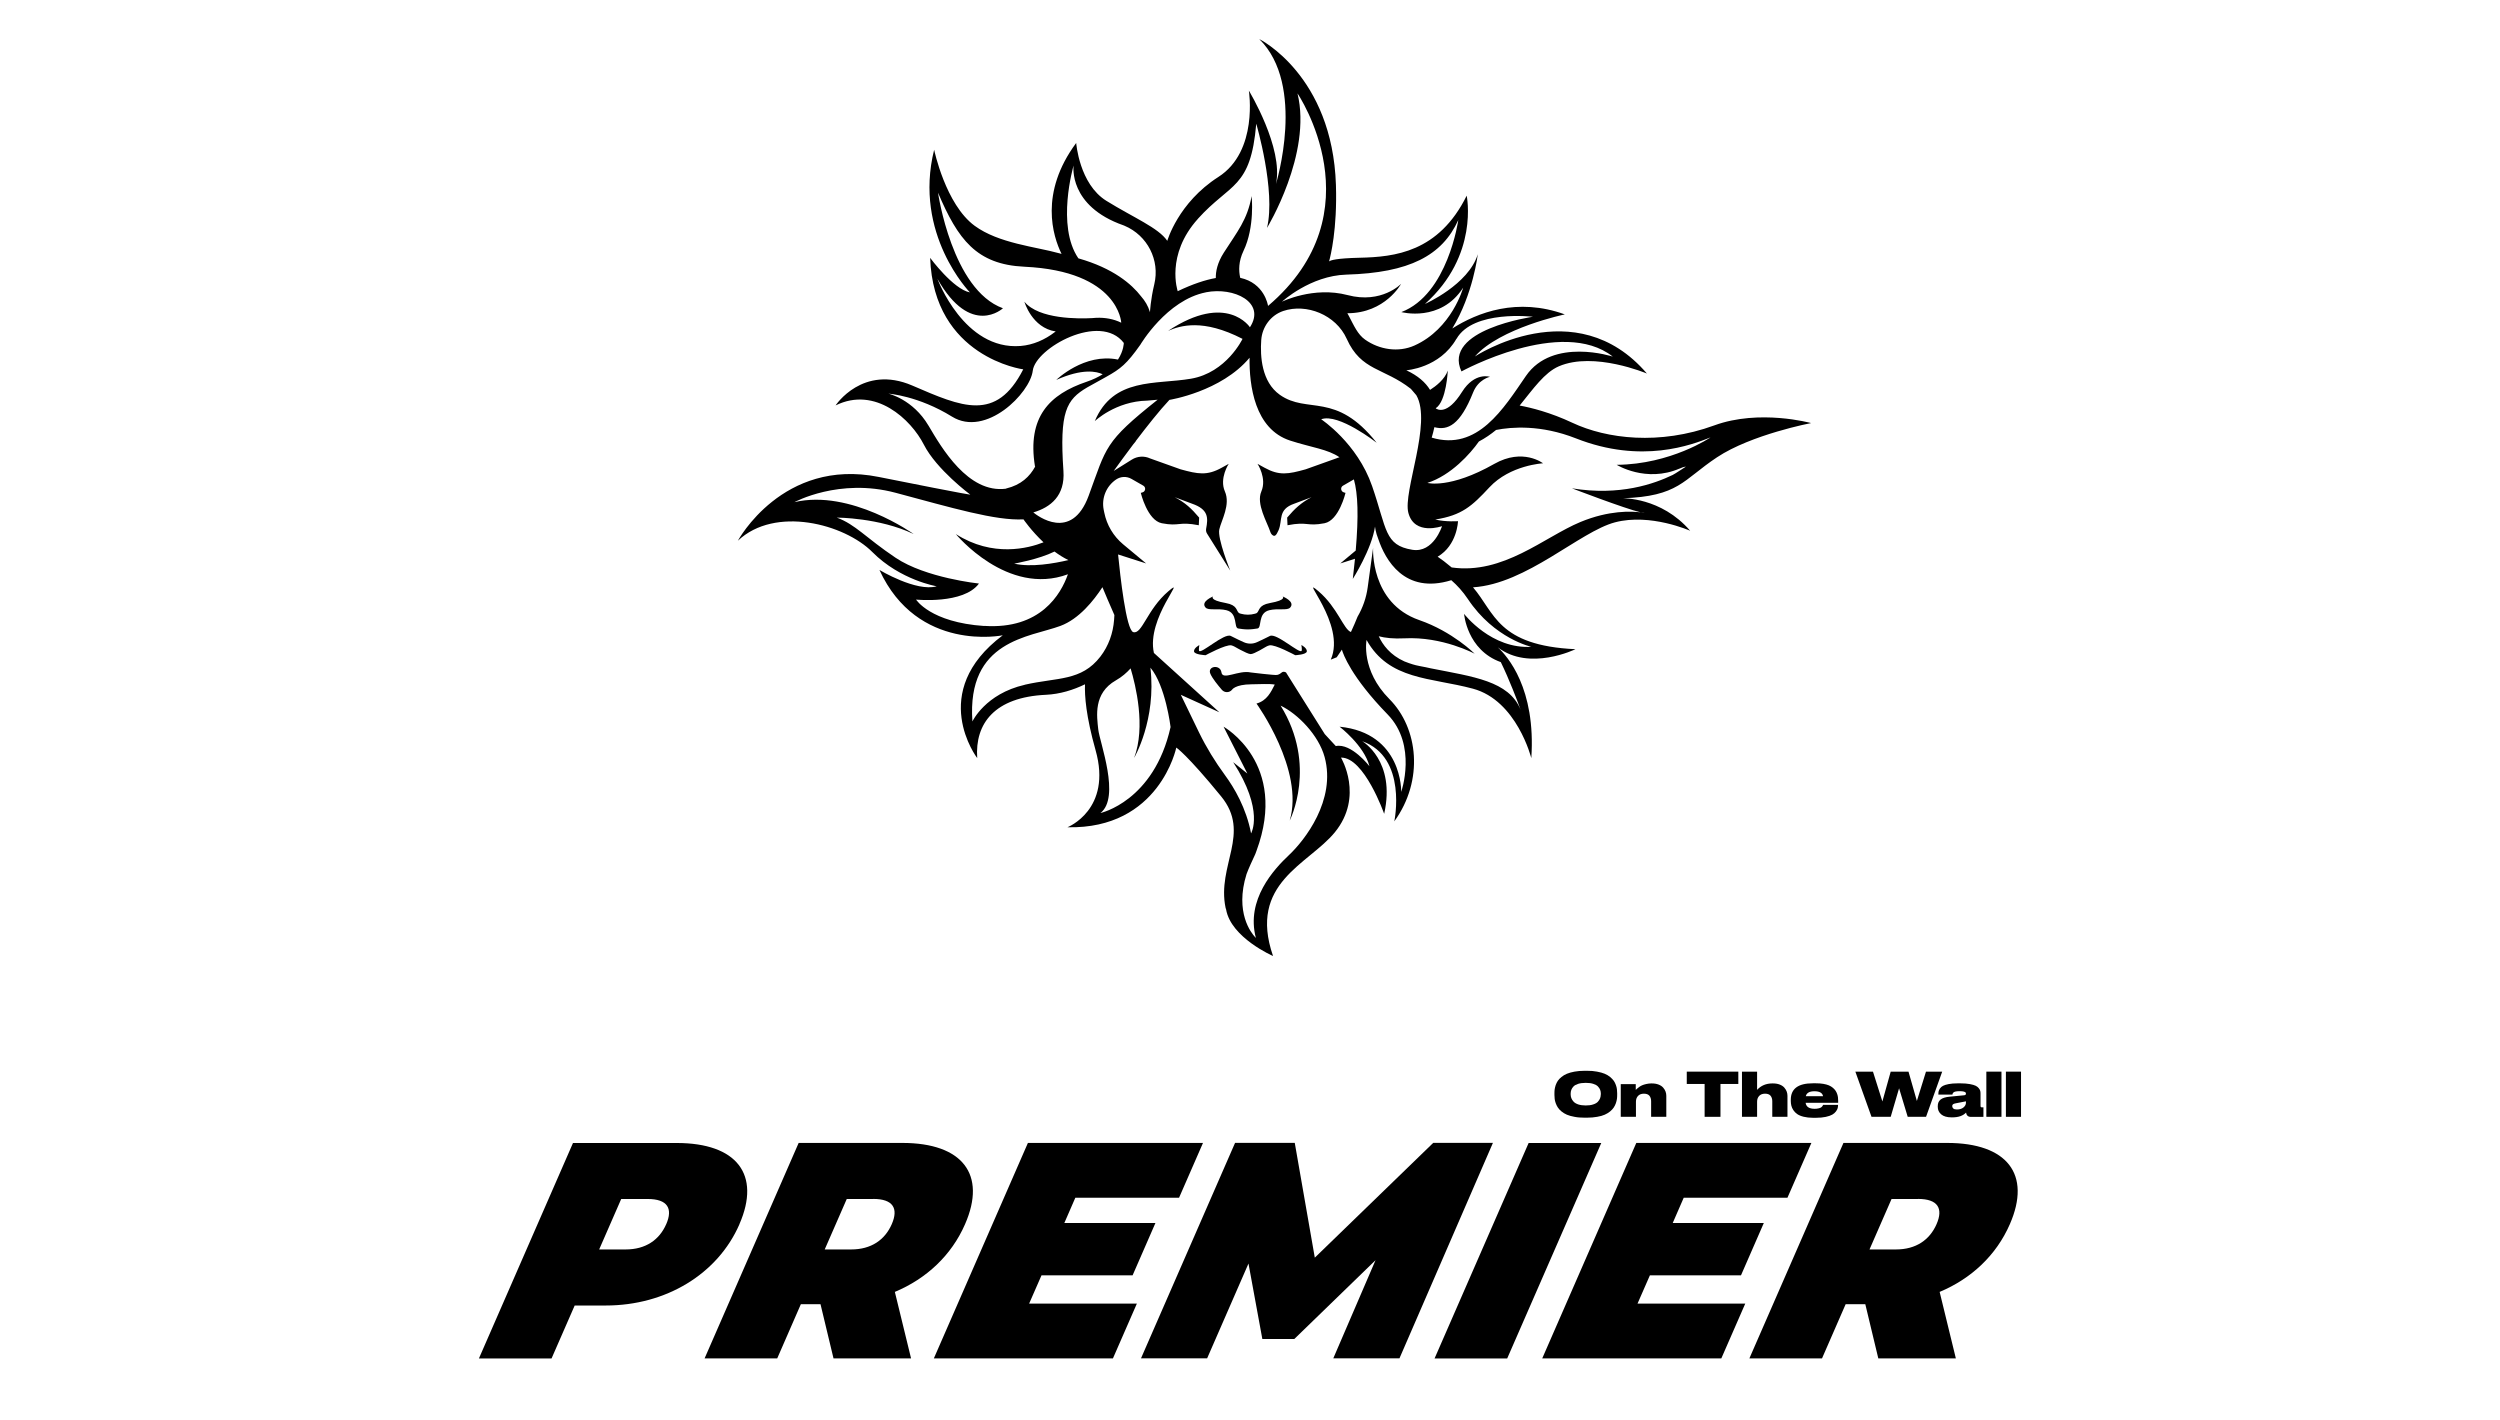 <?xml version="1.0" encoding="UTF-8"?><svg id="logotipo" xmlns="http://www.w3.org/2000/svg" viewBox="0 0 411.66 233.76"><path d="m201.94,100.48c1.96.48,1.17,2.89,1.95,3.01.24.04.49.07.72.1.57.07,1.15.07,1.73,0,.22-.03.47-.06.72-.1.78-.12-.01-2.53,1.95-3.01,1.45-.35,2.97.1,3.44-.44.88-.99-1.25-1.83-1.25-1.83,0,0,.77.58-2.09,1.09-1.95.35-1.69,1.29-2.16,1.64-.05.04-.17.08-.32.12-.75.21-1.55.21-2.3,0-.15-.04-.27-.08-.32-.12-.47-.35-.21-1.29-2.16-1.64-2.86-.51-2.09-1.09-2.09-1.09,0,0-2.13.84-1.25,1.83.48.54,2,.09,3.44.44Z"/><path d="m214.29,106.22s.13.72.05.93c-.25.65-4.16-2.98-5.23-2.43-.93.47-1.63.8-2.14,1.03-.69.31-1.47.31-2.16,0-.51-.23-1.22-.56-2.14-1.03-1.08-.55-4.98,3.09-5.23,2.43-.08-.2.05-.93.05-.93,0,0-.93.49-.88,1.04.05.55,1.91.63,1.91.63,0,0,3.37-1.83,4.25-1.62.17.04.35.12.52.21.01,0,.24.14.57.32.12.07.25.14.39.21.62.33,1.37.69,1.69.7.58,0,2.36-1.13,2.56-1.23.18-.1.35-.17.53-.21.88-.21,4.25,1.62,4.25,1.62,0,0,1.85-.08,1.91-.63.05-.55-.88-1.04-.88-1.04Z"/><path d="m298.21,69.66s-8.49-2.34-15.93.39c-9.01,3.29-17.71,2.23-23.38-.44-3.61-1.7-6.82-2.49-8.67-2.83,2.24-2.75,4.09-5.44,6.45-6.46,5.8-2.5,14.51,1.19,14.51,1.19-11.79-13.77-28.33-2.81-28.33-2.81,4.15-4.71,14.81-6.93,14.81-6.93-7.82-2.84-14.38-.32-18.53,2.32,3.44-5.65,4.2-12.23,4.2-12.23-1.53,5.03-8.7,8.19-8.7,8.19,8.95-7.99,6.87-17.83,6.87-17.83-4.61,9.33-11.89,10.09-17.6,10.22-3.86.09-4.83.41-5.06.61.24-.87,1.36-5.29,1.13-12.58-.58-18.1-12.63-24.04-12.63-24.04,7.76,7.62,2.75,23.88,2.75,23.88,1.3-5.93-4.46-15.39-4.46-15.39,0,0,1.61,9.98-5.02,14.22-6.63,4.24-8.41,10.52-8.41,10.52-1.45-2.15-5.56-3.82-10.03-6.59-4.47-2.77-4.97-9.53-4.97-9.53-6.11,8.25-3.84,15.35-2.41,18.27-.13-.03-.25-.06-.37-.1-3.9-1.09-9.99-1.63-13.94-4.53-4.8-3.52-6.67-12.52-6.67-12.52v.05s0-.05,0-.05c-3.47,13.91,5.89,23.49,5.89,23.49-2.73-.51-6.55-5.69-6.55-5.69.58,16.41,15.33,18.36,15.33,18.36-4.46,8.73-10.08,6.2-18.26,2.67-8.18-3.53-12.64,3.27-12.64,3.27,6.57-3.24,12.44,2.34,14.53,6.45,2.09,4.11,7.64,8.23,7.64,8.23,0,0,.7.25-15.1-2.91-15.8-3.16-23.16,10.51-23.16,10.51,6.12-5.79,17.54-2.77,22.15,1.87,4.62,4.64,10.59,5.63,10.59,5.63-3.35.97-9.43-2.69-9.43-2.69,6.27,13.66,20.31,10.76,20.31,10.76-12.5,9.37-4.21,20.22-4.21,20.22-.4-5.72,2.9-10.03,11.3-10.42,2.35-.11,4.53-.8,6.45-1.73-.08,1.87.16,5.24,1.74,10.85,2.77,9.79-4.63,12.69-4.63,12.69,15.16.35,17.92-13.12,17.92-13.12,0,0,1.72,1.1,7.39,8.04,4.97,6.09-.74,11.34.73,18.36.02.08.05.16.08.24.8,4.67,7.73,7.68,7.73,7.68-4.15-12.04,5.85-15.08,10.17-20.36,4.85-5.93,1.02-12.31,1.02-12.31,3.83-.08,7.11,9.26,7.11,9.26,1.96-8.76-3.62-11.96-3.62-11.96,7.52,2.65,5.29,13.2,5.29,13.2,4.9-6.77,3.95-15.35-.8-20.13-4.75-4.78-3.77-9.74-3.77-9.74,3.71,6.65,10.54,6.15,17.51,8.02,7.24,1.94,9.62,11.44,9.62,11.44.78-11.49-3.95-16.81-5.52-18.25,5.21,4.02,12.79.31,12.79.31-12.81-.59-13.29-6.02-16.87-10.19,8.82-.55,17.57-9.17,23.38-10.7,5.84-1.54,12.38,1.39,12.38,1.39-4.8-5.57-11.17-5.35-11.17-5.35,9.32-.31,9.92-2.99,15.59-6.75,5.67-3.76,15.51-5.64,15.51-5.64Zm-58.38-13.86c2.76-4.82,12.59-3.64,12.59-3.64,0,0-14.98,2.12-11.77,9,0,0,16.53-9.05,24.92-2.44,0,0-9.88-3.24-14.3,3.18-3.69,5.37-7.97,12.43-15.52,10.16,0,0,0,0,0,0,.17-.57.32-1.14.44-1.72,2.21.58,4.23-.33,6.38-5.72.87-2.18,2.77-2.57,2.77-2.57,0,0-2.51-.85-4.6,2.49-2.44,3.9-4.08,2.88-4.31,2.71,0-.01,0-.03,0-.04,1.75-1.14,1.97-6.19,1.97-6.19-.5,1.45-1.96,2.57-2.92,3.18-.75-1.23-1.98-2.33-3.91-3.23,0,0,5.49-.35,8.25-5.18Zm-29.1,9.2c-2.99-2.12-3.24-6.33-3.05-9,.15-2.17,1.56-4.09,3.62-4.79,3.81-1.29,8.68.61,10.46,4.59,2.38,5.31,6.09,4.73,10.56,8.23l.9,1.05c2.63,4.55-2.25,15.9-1.31,19.38,1.02,3.8,5.54,2.18,5.54,2.18,0,0-1.4,4.46-4.89,3.89-4.6-.75-4.17-3.38-6.62-10.48-2.45-7.11-8.39-11.01-8.39-11.01,2.85-1.07,9.14,3.87,9.14,3.87-6.75-8.53-11.36-4.66-15.95-7.9Zm10.98-19.78c10.35-.3,15.76-3.12,18.42-8.99,0,0-1.71,12.25-9.38,15.16,0,0,6.47,1.75,10.18-4.02,0,0-1.85,6.77-8.03,9.53-2.63,1.17-5.75.69-8.11-.97-1.24-.87-1.84-2.31-2.7-3.94-.07-.14-.15-.28-.23-.41,6.24,0,8.86-4.85,8.86-4.85,0,0-3.2,3.35-8.82,1.86-5.62-1.48-10.81,1.09-10.81,1.09,0,0,4.67-4.29,10.61-4.46Zm-24.46-9.19c5.38-5.97,8.69-4.91,9.61-15.66,0,0,3.25,11.02,1.77,17.16,0,0,7.45-12.21,5.02-22.15,0,0,13.31,19.56-4.84,34.99h-.01c-.02-.16-.61-3.76-4.58-4.62-.27-1.19-.28-2.72.54-4.44,1.9-3.95,1.34-9.02,1.34-9.02-.73,3.96-2.34,5.81-4.59,9.33-1.06,1.66-1.33,3.1-1.31,4.16-1.73.31-3.79.98-6.27,2.17,0,0-2.05-5.96,3.33-11.92Zm1.32,12.1c4.59-.91,9.93,1.64,7.25,5.76,0,0-3.8-5.82-13.47.59,2-.87,5.72-2.04,12.25,1.32,0,0-2.64,5.56-8.49,6.56-5.84,1-12.79-.26-15.84,6.99,0,0,3.42-3.28,8.64-3.38l1.71-.15c-8.83,7.02-8.38,7.72-11.36,15.82-2.82,7.66-8.51,3.23-9.11,2.74,2.87-.85,5.24-2.76,4.96-6.82-.67-9.79.47-11.74,3.92-13.77,1.3-.74,2.31-1.28,3.15-1.75,2.36-1.32,3.35-2.1,5.59-5.27,0,0,4.32-7.35,10.79-8.63Zm-22.65,44.1c-2.38.56-6.15,1.22-8.92.58,0,0,4.05-.7,6.64-1.99.72.53,1.48,1.02,2.29,1.41Zm.86-64.93s-.9,6.62,8.23,9.81c.06.02.11.05.17.07,3.76,1.59,5.85,5.66,4.89,9.63-.62,2.58-.71,4.61-.71,4.61,0,0,0-.02-.02-.07-.28-.96-.8-1.82-1.46-2.57-1.53-1.98-4.55-4.61-10.31-6.24-.2-.06-.1-.03,0,0-3.68-5.37-.8-15.24-.8-15.24Zm-8.73,29.67c-9.33.74-13.69-11.06-13.69-11.06,5.51,9.75,10.79,4.85,10.79,4.85-8.39-3.04-10.69-19.03-10.69-19.03,3.28,7.71,6.33,11.82,14.21,12.19,15.59.73,15.96,9.22,15.96,9.22-1.29-.64-2.7-.86-4.08-.81,0,0,0,0,0,0,0,0,0,0-.02,0-.22,0-.45.02-.67.05-2.17.12-8.79.22-11.18-2.7,0,0,1.23,4.31,5.16,4.9-.05.03-.09.07-.14.1-1.64,1.26-3.57,2.12-5.64,2.29Zm-15.16,13.12c-2.57-4.36-6.6-5.27-6.6-5.27,0,0,4.91.34,10.48,3.79,5.57,3.44,12.84-3.84,13.29-7.57.45-3.73,11.11-9.66,14.99-4.57,0,0,0,1.26-.96,2.74-5.55-1.15-10.16,3.35-10.16,3.35,4.32-1.93,6.64-1.41,7.64-.93-.72.45-1.59.88-2.63,1.23-6.11,2.07-9.83,5.77-8.52,13.93l.04.03c-.9,1.66-2.33,3.03-4.78,3.62l-.03.03c-6.24.82-10.62-6.76-12.75-10.37Zm9.19,32.99c-8.88-.59-11.24-4.35-11.24-4.35,0,0,7.83.8,10.36-2.64,0,0-8.76-.91-13.73-4.25-4.97-3.34-6.57-5.46-9.68-6.61,0,0,7.01,0,12.66,2.71,0,0-10.41-7.44-19.64-5.25,0,0,7.37-4.03,16.65-1.55,9.28,2.48,16.5,4.63,21.07,4.38,0,0,1.29,1.89,3.3,3.78-2.48.98-8.35,2.53-14.44-1.36,0,0,8.49,10.32,18.46,6.62-1.15,3.27-4.51,9.12-13.79,8.5Zm6.67,9.68c-6.52,1.49-8.63,6.04-8.63,6.04-.95-13.44,9.43-13.85,14.48-15.73,3.08-1.14,5.5-4.18,6.93-6.38.39.96,1.17,2.77,1.97,4.59-.01.27-.03.53-.05.78-.16,2.19-.91,4.31-2.25,6.05-3.15,4.09-7.09,3.41-12.45,4.64Zm12.44,21.13c3.37-2.59-.13-11.67-.35-13.8-.22-2.12-.85-5.92,2.91-8.06.99-.56,1.78-1.26,2.42-1.97.84,2.79,2.51,9.62.58,14.74,0,0,3.69-6.25,2.68-14.86,2.5,2.96,3.32,9.78,3.32,9.78-2.74,12.25-11.55,14.16-11.55,14.16Zm69.41-16.45s-.01-.04-.02-.06c.01.04.02.06.02.06Zm1.67-10.94c-6.67.48-11.19-5.42-11.19-5.42,0,0,.46,5.95,6.05,7.95,1.39,2.84,2.76,6.46,3.26,7.84-1.93-4.76-7.82-5.43-14.8-6.82-.48-.11-1.07-.24-1.8-.37-.21-.05-.43-.09-.65-.14,0,0-.78-.18-1.89-.63-2.34-1.05-3.57-2.73-4.22-4.14,1.06.28,2.43.43,4.22.34,6.27-.33,11.58,2.54,11.58,2.54,0,0-3.63-3.64-9.12-5.54-8.12-2.81-7.61-11.89-7.61-11.89l-.89,6.5c-.23,1.7-.8,3.34-1.67,4.83-.3.75-.68,1.64-1.09,2.52-1.21-.42-2.19-4.02-5.33-6.7-3.51-3,4.61,5.38,2.01,11.25l.98-.39.85-1.26c.19.67,1.47,4.44,7.54,10.68,4.92,5.06,2.23,12.75,2.23,12.75,0,0,.26-9.69-10.15-10.74,0,0,4.04,3.08,4.92,6.51,0,0-2.97-3.85-5.54-3.32l-1.82-1.97-6.32-10.06c-.04-.06-.06-.1-.06-.1-.75-.34-.64.24-1.47.42-.36.08-4.33-.41-4.33-.41-2.02-.44-4.64,1.36-4.83-.01-.19-1.38-2.39-1.05-1.82.24.33.76,1.22,1.85,1.89,2.63.44.51,1.23.5,1.66,0,0,0,.48-.89,3.22-.91,1.39,0,2.81-.13,3.81.04,0,0,.02,0,.02,0-.62,1.23-1.29,2.66-3.01,3.13,0,0,7.93,10.96,5.47,19.27,0,0,4.62-9.05-1.5-18.93,0,0,.01,0,.04,0h-.04c2.83,1.35,6.27,4.87,7.25,8.47,1.93,7.1-3.33,13.75-5.84,16.11-2.51,2.36-7.15,7.37-5.48,13.67-.04-.04-.08-.08-.12-.12-.62-.66-3.39-4.06-1.42-10.38.4-1.07.88-2.08,1.31-3.01.04-.08.07-.16.11-.24h0s.01-.02.02-.04c.07-.18.14-.35.2-.54,5.33-14.45-5.42-20.45-5.42-20.45l3.92,7.72-2.34-1.88c5.17,8.01,2.95,11.73,2.95,11.73-.8-4.18-2.77-7.51-4.3-9.59-1.62-2.21-3.06-4.55-4.26-7.01l-3.01-6.22,6.35,2.88-10.78-9.77c-1.29-5.75,5.66-12.96,2.37-10.15-3.51,3-4.32,7.14-5.77,6.72-1.17-.34-2.16-9.36-2.5-12.79l4.62,1.48-3.8-3.16c-1.59-1.33-2.68-3.16-3.09-5.2l-.1-.48c-.38-1.92.42-3.88,2.04-4.98.76-.52,1.74-.56,2.54-.1l1.94,1.11c.47.27.38.97-.14,1.11l-.27.08s1.08,4.53,3.46,5c2.96.57,2.7-.33,6.09.33l.06-1.26c-1.27-1.5-2.27-2.44-4.02-3.36l2.85,1.07c2.75.95,2.65,2.36,2.32,4.12-.05.28,0,.58.16.82l3.81,6.08s-2.15-5.28-1.8-6.8c.35-1.52,1.87-4.06.92-6.23-.95-2.18.63-4.55.63-4.55l-1.16.64c-2.41,1.34-3.91,1.05-6.77.26l-5.01-1.79c-.97-.45-2.1-.38-3.01.19l-2.99,1.87c.84-1.17,1.98-2.73,3.22-4.38l.43-.52-.06.03c1.89-2.49,3.97-5.12,5.58-6.83,0,0,8.53-1.35,13.2-6.94-.06,4.51.81,11.75,6.71,13.65,3.46,1.12,6.2,1.41,8.1,2.74-.19.05-.38.11-.56.19l-5.01,1.79c-2.86.8-4.36,1.08-6.77-.26l-1.16-.64s1.57,2.37.63,4.55c-.89,2.05.96,5.05,1.48,6.66.08.24.22.46.44.58.28.17.53.04.92-.87.7-1.64-.18-3.41,2.58-4.36l2.85-1.07c-1.74.92-2.74,1.86-4.02,3.36l.06,1.26c3.39-.66,3.13.24,6.09-.33,2.39-.46,3.46-5,3.46-5l-.27-.08c-.52-.15-.61-.85-.14-1.11l1.79-1.03c.67,2.4.79,6.03.3,11.72l-2.54,2.12,2.42-.77c-.1,1.04-.22,2.15-.36,3.32,0,0,3.12-4.91,3.66-8.63,0,0,.08.95.55,2.09,1.12,3.31,4.26,9.15,12.01,6.75.97.84,1.9,1.86,2.73,3.1,4.36,6.55,10.5,7.88,10.5,7.88Zm24.31-29.34c.69-.33,1.03-.32,1.03-.32-.34.2-1.81,1.2-2.18,1.37-3.02,1.45-8.69,3.5-16.59,2.2,0,0,8.65,3.32,11.32,3.96.42.05.65.11.65.11-.13,0-.35-.04-.65-.11-1.45-.19-5.19-.38-9.93,1.59-5.98,2.49-12.68,8.68-21.19,7.48-.97-.82-1.73-1.38-2.31-1.77,3.24-1.9,3.35-5.85,3.35-5.85,0,0-1.98.15-3.75-.27,4.39-.7,6.02-2.18,8.92-5.3,3.42-3.68,8.83-3.96,8.83-3.96,0,0-3.3-2.58-8.03.1-7.32,4.16-11.01,3.13-11.01,3.13,3.89-1.24,7.08-4.82,8.48-6.82,1.03-.54,1.97-1.19,2.83-1.9,2.57-.51,7.38-.88,13.13,1.38,10.87,4.29,19.12,1.05,22.18-.15,0,0-6.53,4.44-15.45,4.51,0,0,4.82,3.01,10.37.61Z"/><path d="m177.58,42.55s0,0,0,0c.18.05.09.02,0,0Z"/><path d="m121.76,201.59c-3.58,8.21-12.12,13.38-22.01,13.38h-5.12l-3.81,8.72h-11.96l15.49-35.48h17.08c9.88,0,13.91,5.17,10.32,13.38Zm-12.06,0c1.13-2.58.24-4.16-3.05-4.16h-4.36l-3.63,8.31h4.36c3.29,0,5.55-1.57,6.68-4.16Z"/><path d="m135.11,214.76h-3.24l-3.89,8.92h-11.96l15.49-35.48h17.08c9.88,0,13.91,5.17,10.32,13.38-2.23,5.12-6.35,8.97-11.56,11.15l2.67,10.95h-12.77l-2.14-8.92Zm8.68-17.33h-4.36l-3.63,8.31h4.36c3.29,0,5.55-1.57,6.68-4.16,1.13-2.58.24-4.16-3.05-4.16Z"/><path d="m187.2,214.66l-3.94,9.02h-29.49l15.49-35.48h28.83l-3.94,9.02h-17.08l-1.81,4.16h15l-3.76,8.62h-15l-2.04,4.66h17.74Z"/><path d="m219.54,223.68l6.96-16.17-13.37,12.97h-5.27l-2.28-12.42-6.81,15.61h-10.89l15.49-35.48h9.83l3.3,18.9,19.5-18.9h9.83l-15.39,35.48h-10.9Z"/><path d="m251.71,188.21h11.96l-15.49,35.48h-11.96l15.49-35.48Z"/><path d="m287.38,214.66l-3.94,9.02h-29.49l15.49-35.48h28.83l-3.94,9.02h-17.08l-1.81,4.16h15l-3.76,8.62h-15l-2.04,4.66h17.74Z"/><path d="m307.15,214.76h-3.24l-3.89,8.92h-11.96l15.49-35.48h17.08c9.88,0,13.91,5.17,10.32,13.38-2.23,5.12-6.35,8.97-11.56,11.15l2.67,10.95h-12.77l-2.14-8.92Zm8.68-17.33h-4.36l-3.63,8.31h4.36c3.29,0,5.55-1.57,6.68-4.16,1.13-2.58.24-4.16-3.05-4.16Z"/><path d="m260.92,176.32h.41c.6,0,1.16.04,1.65.14.5.09.92.21,1.26.35.34.14.63.32.89.53.25.21.45.42.6.63.15.21.26.45.35.7.09.25.15.48.17.69s.04.42.04.65v.3c0,.23-.01.44-.04.65s-.09.44-.17.69c-.09.26-.21.49-.35.71-.14.22-.34.43-.6.65-.26.21-.55.39-.89.54-.34.15-.75.27-1.25.35-.5.09-1.05.14-1.66.14h-.41c-.61,0-1.17-.04-1.66-.14-.5-.09-.92-.21-1.25-.35-.34-.15-.64-.33-.89-.54-.26-.21-.46-.43-.6-.65-.14-.22-.26-.45-.35-.71-.09-.26-.15-.49-.17-.69s-.04-.42-.04-.65v-.3c0-.23.01-.44.04-.65s.09-.44.17-.69c.09-.25.21-.49.35-.7.14-.21.34-.42.6-.63.26-.21.55-.39.89-.53.34-.14.76-.26,1.25-.35.5-.09,1.05-.14,1.66-.14Zm2.68,3.9v-.14c0-.22-.04-.43-.11-.62s-.2-.38-.37-.56c-.17-.18-.43-.32-.77-.43-.34-.11-.75-.16-1.23-.16s-.9.05-1.25.16c-.34.11-.6.25-.77.43-.17.18-.29.37-.36.56s-.11.4-.11.62v.12c0,.22.04.43.11.62.07.2.2.39.37.58s.43.34.77.46c.34.11.76.17,1.23.17s.89-.05,1.23-.17c.35-.11.6-.26.77-.44s.29-.38.37-.58c.07-.2.11-.4.11-.62Z"/><path d="m266.88,183.9v-5.38h2.47v.95c.09-.09.16-.17.22-.21s.17-.14.34-.27c.17-.13.34-.22.51-.29.17-.07.38-.14.65-.2.27-.06.55-.1.84-.1h.05c.44,0,.82.06,1.15.19.33.13.58.3.76.51.18.21.31.43.39.65.08.22.12.45.12.69v3.46h-2.5v-2.57c0-.38-.1-.68-.29-.91-.19-.22-.49-.33-.9-.33s-.73.12-.96.36c-.23.24-.35.56-.35.95v2.5h-2.49Z"/><path d="m280.69,183.9v-5.41h-2.94v-2.03h8.49v2.03h-2.94v5.41h-2.6Z"/><path d="m286.84,183.9v-7.44h2.49v3c.65-.71,1.49-1.06,2.53-1.06h.05c.44,0,.82.06,1.15.19.33.13.58.3.76.51.18.21.31.43.39.65.08.22.12.45.12.69v3.46h-2.5v-2.57c0-.38-.1-.68-.29-.91-.19-.22-.49-.33-.9-.33s-.73.12-.96.36c-.23.24-.35.56-.35.95v2.5h-2.49Z"/><path d="m302.66,181.94v.02c0,.18-.02.35-.06.51-.04.16-.14.34-.29.55-.15.2-.35.38-.6.52-.25.14-.61.27-1.07.37-.46.1-1,.15-1.61.15h-.49c-.58,0-1.09-.06-1.54-.17-.45-.11-.8-.26-1.06-.44s-.48-.4-.64-.65-.28-.5-.33-.74c-.06-.24-.09-.5-.09-.77v-.2c0-1.81,1.21-2.71,3.64-2.71h.5c.45,0,.85.03,1.21.09.36.06.67.15.92.25.25.11.47.24.66.4.19.16.33.32.44.48.11.16.2.35.27.55.07.2.11.39.13.57s.03.37.03.57v.3h-5.36c.09.66.58.99,1.49.99h0c.22,0,.42-.02.59-.06.17-.04.31-.08.4-.13.09-.05.17-.11.23-.18.06-.07.1-.12.12-.17.02-.04.03-.08.04-.11h2.46Zm-3.89-2.25c-.81,0-1.29.27-1.42.81h2.84c-.1-.54-.58-.81-1.42-.81Z"/><path d="m311.34,183.9h-3.17l-2.66-7.44h2.9l1.55,4.91,1.37-4.91h2.93l1.38,4.83,1.5-4.83h2.67l-2.66,7.44h-3.02l-1.42-4.7-1.38,4.7Z"/><path d="m323.77,183.17c-.5.55-1.27.82-2.31.82h-.1c-.77,0-1.34-.17-1.72-.5-.38-.33-.56-.74-.56-1.23v-.12c0-.47.15-.83.46-1.08s.82-.42,1.54-.48l2.37-.23c.18-.03.27-.11.27-.26,0-.08-.02-.15-.06-.2-.04-.05-.14-.1-.31-.15s-.4-.06-.71-.06h-.04c-.24,0-.45.02-.61.06-.16.04-.28.09-.34.16-.06.07-.1.13-.12.17-.02.04-.03.09-.04.17h-2.31v-.06c0-.18.01-.34.04-.47.03-.13.1-.29.22-.47.12-.18.29-.33.5-.44.21-.11.52-.21.93-.29.41-.08.9-.12,1.46-.12h.51c.59,0,1.09.04,1.52.12s.75.17.97.28.39.25.52.42.21.32.23.45c.03.13.04.28.04.46v1.99c0,.15.07.23.21.23h.27v1.57h-2.07c-.46,0-.72-.24-.8-.72Zm-.05-1.59v-.23l-1.65.32c-.22.04-.38.09-.47.16-.09.07-.14.17-.14.3h0c0,.16.06.29.18.4.12.11.32.16.6.16.44,0,.8-.11,1.07-.33.27-.22.41-.48.41-.77Z"/><path d="m329.57,176.46v7.44h-2.49v-7.44h2.49Z"/><path d="m332.79,176.46v7.44h-2.49v-7.44h2.49Z"/></svg>